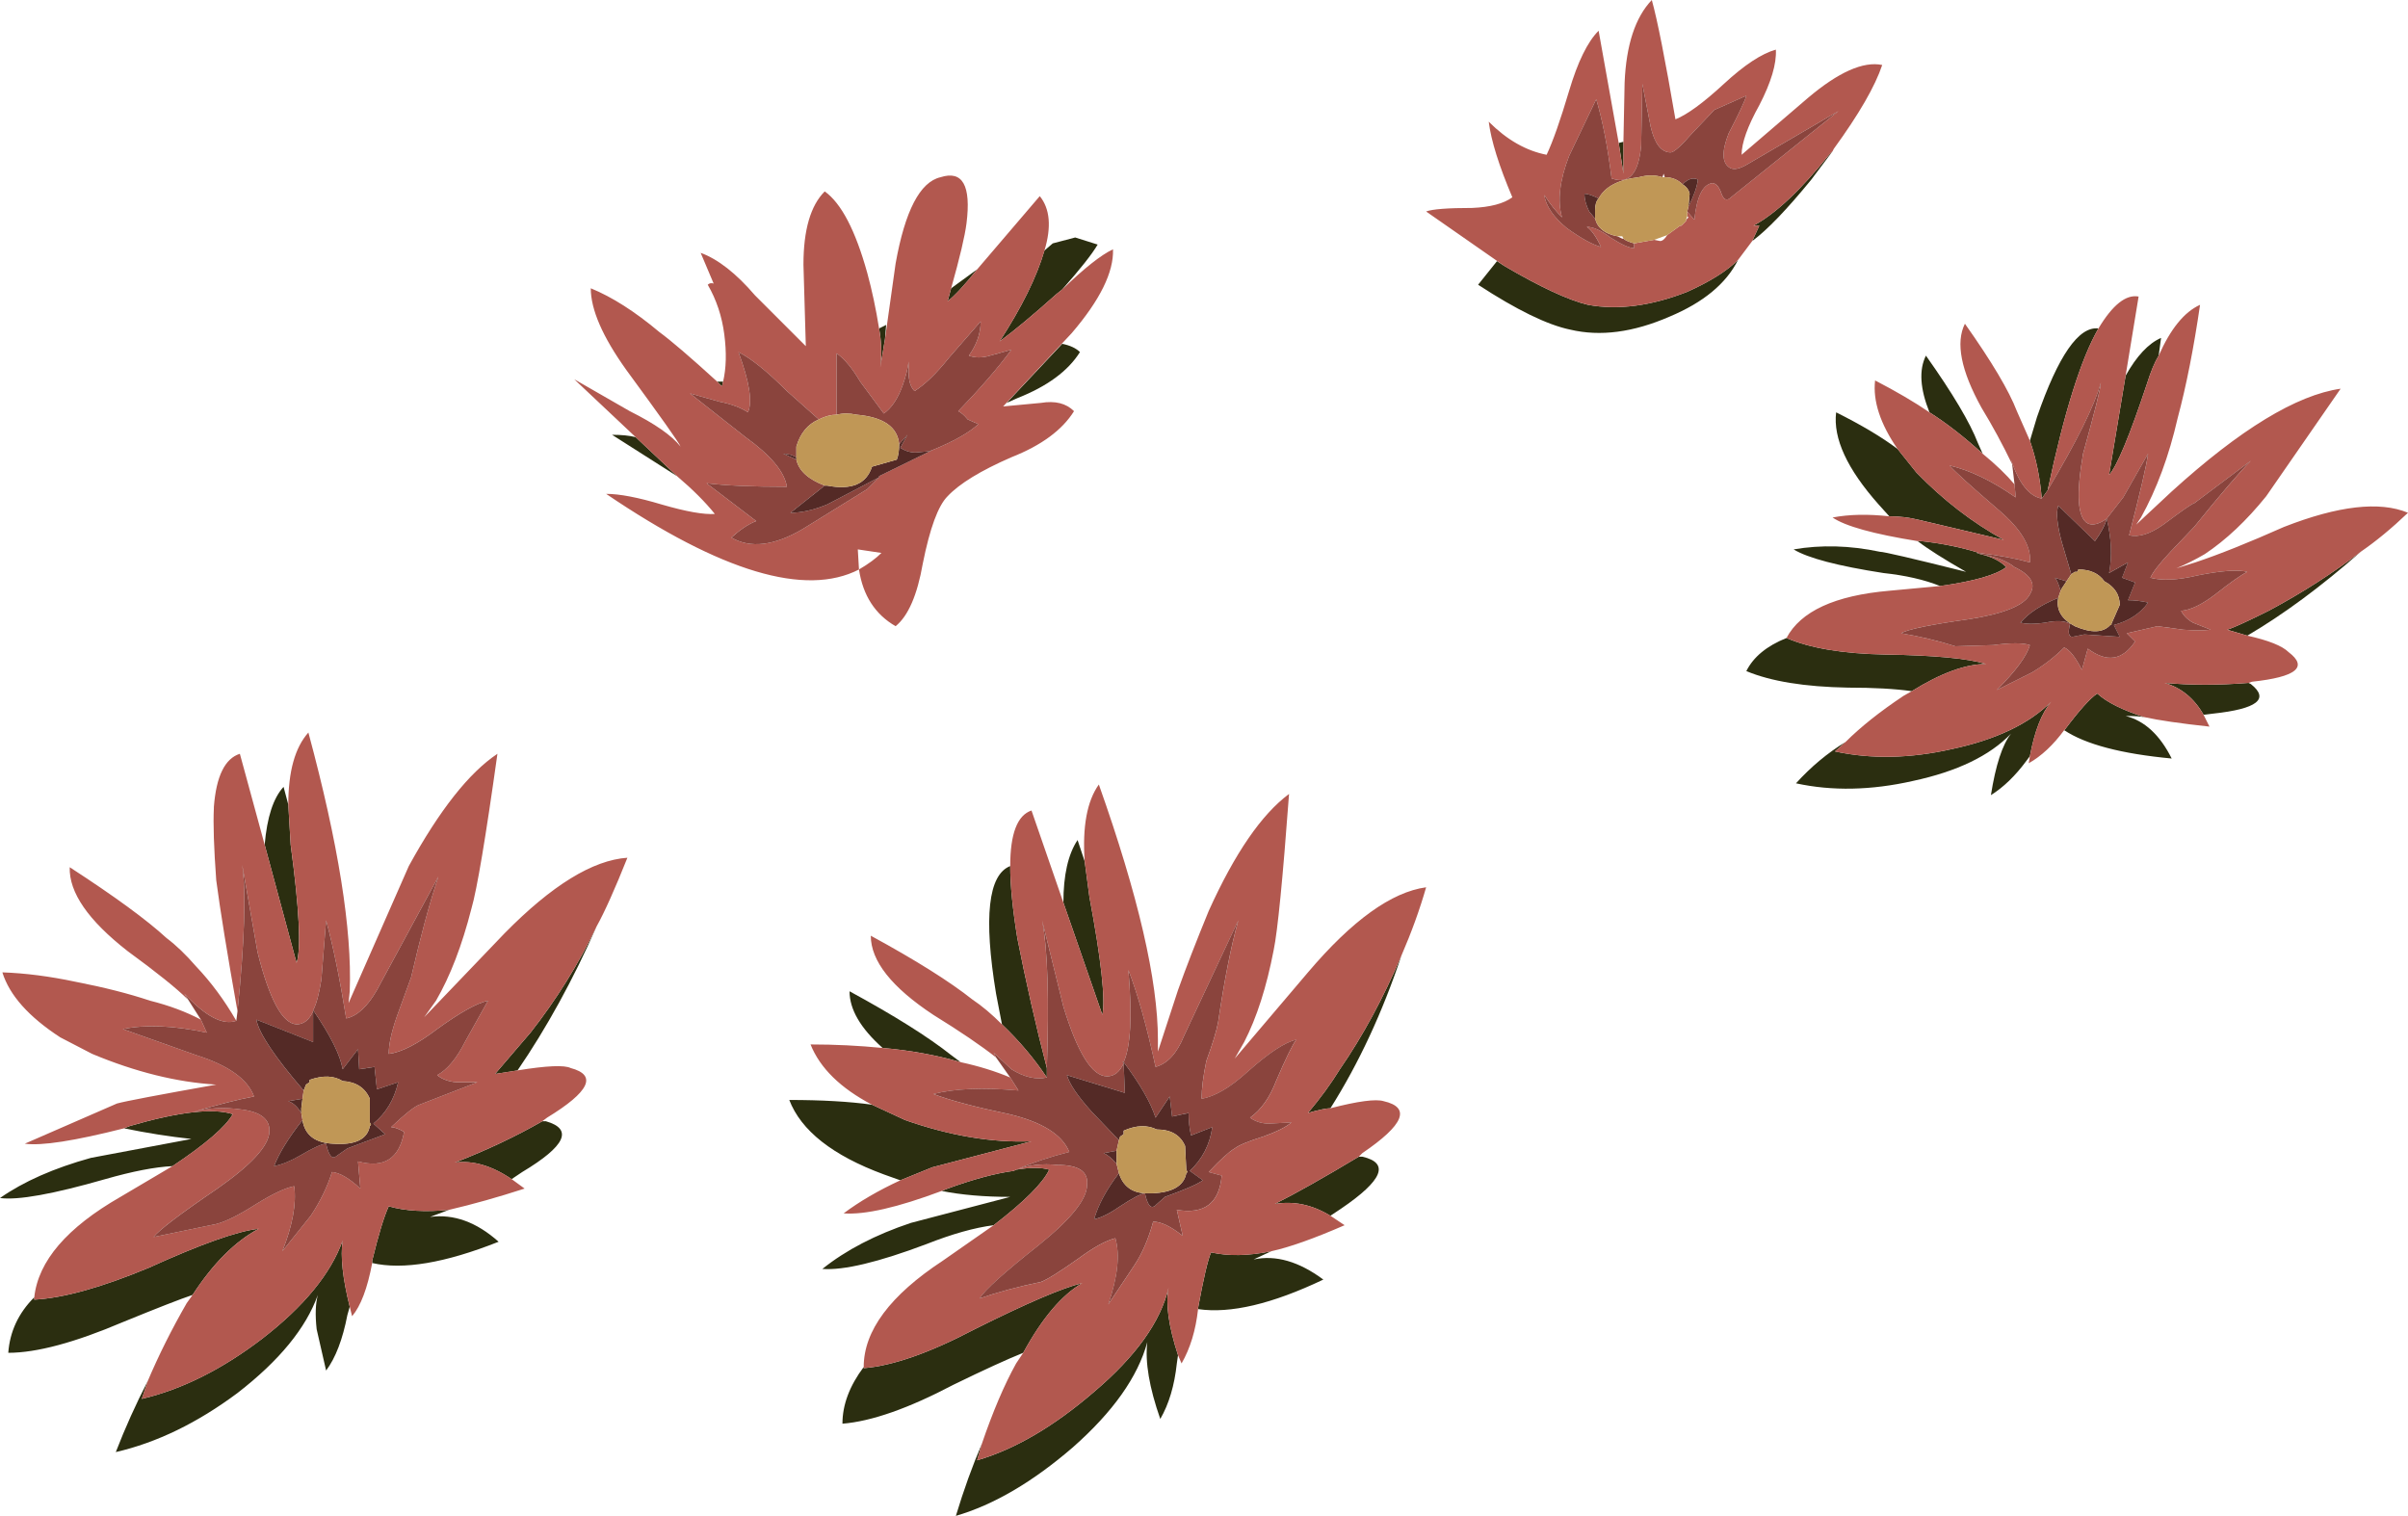 <?xml version="1.0" encoding="iso-8859-1"?>
<!-- Generator: Adobe Illustrator 15.1.0, SVG Export Plug-In . SVG Version: 6.00 Build 0)  -->
<!DOCTYPE svg PUBLIC "-//W3C//DTD SVG 1.1//EN" "http://www.w3.org/Graphics/SVG/1.1/DTD/svg11.dtd">
<svg version="1.1" id="FlashAICB" xmlns="http://www.w3.org/2000/svg" xmlns:xlink="http://www.w3.org/1999/xlink" x="0px" y="0px"
	 width="101.9px" height="64.15px" viewBox="0 0 101.9 64.15" style="enable-background:new 0 0 101.9 64.15;" xml:space="preserve"
	>
<path style="fill-rule:evenodd;clip-rule:evenodd;fill:#2B2E10;" d="M85.9,18.65l0.3-1c0.899-2.6,1.767-3.85,2.6-3.75
	c-0.733,1.267-1.45,3.55-2.149,6.85L86.4,21.1C86.333,20.233,86.167,19.417,85.9,18.65z M91.35,15.05
	c-0.166,0.267-0.333,0.667-0.5,1.2c-0.733,2.2-1.267,3.483-1.6,3.85l0.7-4.2c0.467-0.833,0.967-1.367,1.5-1.6L91.35,15.05z
	 M83.9,19.2c-0.767-0.7-1.517-1.284-2.25-1.75c-0.4-1-0.45-1.8-0.15-2.4c1.134,1.6,1.866,2.833,2.2,3.7L83.9,19.2z M95.1,26.9
	l-0.85-0.25c0.3-0.1,0.884-0.367,1.75-0.8c1.434-0.767,2.733-1.6,3.9-2.5C98.233,24.817,96.634,26,95.1,26.9z M93.25,30.25
	c-0.4-0.7-0.95-1.15-1.65-1.35c1.101,0.1,2.284,0.1,3.551,0l0.1,0.05c0.8,0.633,0.267,1.05-1.6,1.25L93.25,30.25z M90.75,30.35
	c-0.167-0.033-0.434-0.05-0.8-0.05c0.8,0.2,1.45,0.8,1.95,1.8c-2.134-0.2-3.65-0.6-4.551-1.2l0.051-0.05c0.6-0.8,1.05-1.3,1.35-1.5
	C89.15,29.717,89.816,30.05,90.75,30.35z M78.1,31.4l-0.449,0.4c1.533,0.333,3.183,0.3,4.949-0.1c1.867-0.4,3.267-1.067,4.2-2
	C86.4,30.167,86.1,30.933,85.9,32l-0.15,0.2c-0.467,0.633-0.967,1.116-1.5,1.45c0.2-1.267,0.483-2.134,0.85-2.601
	c-0.899,0.934-2.283,1.6-4.149,2c-1.767,0.4-3.417,0.434-4.95,0.101C76.634,32.45,77.333,31.867,78.1,31.4z M80.9,29.25
	c-0.7-0.1-1.601-0.15-2.7-0.15c-1.834-0.033-3.267-0.267-4.3-0.7c0.3-0.6,0.866-1.066,1.699-1.4c1,0.433,2.4,0.667,4.2,0.7
	c2.066,0.033,3.483,0.167,4.25,0.4C83.184,28.1,82.134,28.483,80.9,29.25z M82.1,24.8c-0.666-0.267-1.466-0.45-2.399-0.55
	c-1.934-0.3-3.2-0.633-3.8-1c1.166-0.2,2.383-0.167,3.649,0.1c0.167,0,1.384,0.283,3.65,0.85c-0.934-0.534-1.617-0.967-2.05-1.3
	H81.3c0.9,0.1,1.717,0.267,2.45,0.5h-0.1l0.149,0.05c0.467,0.1,0.834,0.283,1.101,0.55C84.467,24.333,83.533,24.6,82.1,24.8z
	 M80.3,19l0.8,1c1.134,1.167,2.367,2.117,3.7,2.85L81.2,22c-0.4-0.1-0.816-0.15-1.25-0.15l-0.45-0.5c-1.333-1.5-1.934-2.8-1.8-3.9
	C78.767,17.983,79.634,18.5,80.3,19z M77.55,6.4L76.65,7.6c-1.034,1.267-1.867,2.133-2.5,2.6l0.3-0.65H74.2c0.934-0.5,2-1.5,3.2-3
	L77.55,6.4z M63.65,11.25c1.533,0.9,2.716,1.45,3.55,1.65c1.267,0.233,2.666,0.05,4.2-0.55c0.966-0.434,1.683-0.883,2.149-1.35
	c-0.5,1-1.467,1.8-2.899,2.4c-1.534,0.667-2.934,0.85-4.2,0.55c-0.967-0.2-2.267-0.833-3.9-1.9l0.8-1L63.65,11.25z M68.7,6v1.35
	l-0.2-1.3L68.7,6z M44.95,12.25l-0.25,0.2c-0.967,0.867-1.767,1.533-2.4,2c0.934-1.434,1.567-2.717,1.9-3.85l0.35-0.3l0.95-0.25
	l0.95,0.3C46.217,10.75,45.717,11.383,44.95,12.25z M44.3,45.2V45.6c-0.533-0.8-1.167-1.55-1.9-2.25l-0.25-1.3
	c-0.533-3.233-0.333-5.033,0.6-5.399c0,0.8,0.1,1.816,0.3,3.05C43.417,41.566,43.833,43.4,44.3,45.2z M56.3,46.9
	c-0.166,0-0.483,0.066-0.95,0.199c0.534-0.633,0.983-1.25,1.351-1.85c0.967-1.4,1.833-3,2.6-4.8C58.5,42.85,57.5,45,56.3,46.9z
	 M26.9,18.5l1.75,1.65L25.9,18.4C26.3,18.4,26.633,18.433,26.9,18.5z M30.6,16.15l-0.05,0.2l-0.2-0.2H30.6z M37.45,14.35l-0.2,1.2
	c0.067-0.566,0.05-1.117-0.05-1.65l0.3-0.15L37.45,14.35z M40.25,12.2l1.1-0.8c-0.533,0.667-0.95,1.117-1.25,1.35L40.25,12.2z
	 M12.2,34.05l0.1,1.7c0.367,2.733,0.45,4.4,0.25,5l-1.35-5c0.1-1.167,0.367-1.983,0.8-2.45L12.2,34.05z M42.6,17.05l2.35-2.5
	c0.333,0.067,0.583,0.184,0.75,0.35c-0.5,0.8-1.383,1.45-2.65,1.95L42.6,17.05z M45.9,36.45l0.2,1.5c0.5,2.666,0.683,4.333,0.55,5
	L45,38.2c0-1.167,0.2-2.05,0.6-2.65L45.9,36.45z M57.5,48.95h0.15c1.166,0.267,0.866,1-0.9,2.2l-0.45,0.3
	c-0.767-0.467-1.55-0.634-2.35-0.5C54.816,50.517,56,49.85,57.5,48.95z M53.8,52.95l-0.75,0.35c0.934-0.2,1.917,0.084,2.95,0.851
	c-2.167,1.033-3.934,1.449-5.3,1.25V55.35c0.233-1.267,0.416-2.05,0.55-2.35C51.983,53.167,52.833,53.15,53.8,52.95z M43,49.5
	c0.6-0.1,1.067-0.1,1.4,0c-0.267,0.566-1.05,1.35-2.35,2.35c-0.8,0.101-1.75,0.367-2.85,0.801c-2.034,0.767-3.5,1.116-4.4,1.05
	c1-0.8,2.25-1.45,3.75-1.95l4.2-1.1c-1.1,0-2.067-0.084-2.9-0.25L40.1,50.3c1.1-0.399,2.033-0.649,2.8-0.75L43,49.5z M41.55,61.1
	l-0.2,0.7c1.6-0.467,3.25-1.434,4.95-2.899c1.767-1.5,2.817-2.967,3.15-4.4c-0.133,0.667,0,1.616,0.4,2.85L49.8,57.7
	c-0.1,0.934-0.333,1.717-0.7,2.35c-0.467-1.333-0.65-2.416-0.55-3.25c-0.4,1.467-1.45,2.95-3.15,4.45
	c-1.7,1.467-3.35,2.434-4.95,2.9C40.783,63.05,41.15,62.033,41.55,61.1z M40.65,44.95c-1.033-0.3-2.133-0.5-3.3-0.601
	c-0.934-0.833-1.4-1.633-1.4-2.399c1.9,1.033,3.333,1.934,4.3,2.7L40.65,44.95z M38.1,49.95l-0.7-0.25c-2.167-0.8-3.5-1.851-4-3.15
	c1.367,0,2.533,0.066,3.5,0.2l1.4,0.65c1.9,0.666,3.684,0.966,5.35,0.899l-4.2,1.101L38.1,49.95z M36.55,57.85V57.9
	c1.233-0.101,2.8-0.65,4.7-1.65c2.2-1.1,3.717-1.75,4.55-1.95c-0.867,0.5-1.7,1.483-2.5,2.95c-0.667,0.267-1.65,0.717-2.95,1.35
	c-1.9,1-3.467,1.551-4.7,1.65C35.65,59.45,35.95,58.65,36.55,57.85z M7.3,49.35c-0.733,0.034-1.683,0.217-2.85,0.551
	C2.25,50.533,0.767,50.8,0,50.7C1,50,2.283,49.434,3.85,49l4.25-0.8c-0.934-0.101-1.883-0.25-2.85-0.45l0.25-0.1
	c2.067-0.601,3.517-0.767,4.35-0.5C9.55,47.684,8.7,48.417,7.3,49.35z M15.75,53.45V53.35c0.267-1.1,0.5-1.866,0.7-2.3
	c0.7,0.2,1.55,0.25,2.55,0.15l-0.8,0.3c1-0.134,1.966,0.217,2.9,1.05C18.833,53.45,17.05,53.75,15.75,53.45z M14.8,55.3l-0.1,0.351
	c-0.2,1.033-0.5,1.816-0.9,2.35l-0.4-1.75c-0.066-0.6-0.05-1.083,0.05-1.45c-0.5,1.4-1.633,2.783-3.4,4.15
	c-1.7,1.267-3.417,2.1-5.15,2.5c0.4-1.033,0.85-2.033,1.35-3L6,59.2c1.7-0.4,3.4-1.25,5.1-2.55c1.767-1.367,2.9-2.75,3.4-4.15
	C14.4,53.167,14.5,54.1,14.8,55.3z M8.15,54.8c-0.5,0.167-1.483,0.55-2.95,1.15c-2.034,0.866-3.65,1.3-4.85,1.3
	c0.066-0.9,0.433-1.684,1.1-2.35V55c1.233-0.066,2.85-0.517,4.85-1.35c2.2-1,3.75-1.551,4.65-1.65
	C9.95,52.533,9.017,53.467,8.15,54.8z M21.65,49.9c-0.833-0.567-1.633-0.801-2.4-0.7c1.367-0.533,2.6-1.117,3.7-1.75h0.15
	c1.167,0.333,0.833,1.05-1,2.149L21.65,49.9z M25.25,39.2c-1,2.267-2.117,4.3-3.35,6.1l-0.95,0.15l1.5-1.75
	C23.55,42.3,24.483,40.8,25.25,39.2z"/>
<path style="fill-rule:evenodd;clip-rule:evenodd;fill:#B2584F;" d="M95.1,26.9c0.9,0.2,1.483,0.434,1.75,0.7
	c0.834,0.633,0.317,1.05-1.55,1.25L95.15,28.9c-1.267,0.1-2.45,0.1-3.551,0c0.7,0.2,1.25,0.65,1.65,1.35l0.25,0.5
	c-1.233-0.133-2.15-0.267-2.75-0.4c-0.934-0.3-1.6-0.633-2-1c-0.3,0.2-0.75,0.7-1.35,1.5L87.35,30.9c-0.466,0.633-0.966,1.1-1.5,1.4
	L85.9,32c0.199-1.067,0.5-1.833,0.899-2.3c-0.934,0.933-2.333,1.6-4.2,2c-1.767,0.4-3.416,0.433-4.949,0.1l0.449-0.4
	c0.634-0.633,1.45-1.283,2.45-1.95l0.351-0.2c1.233-0.767,2.283-1.15,3.149-1.15c-0.767-0.233-2.184-0.367-4.25-0.4
	c-1.8-0.034-3.2-0.267-4.2-0.7c0.601-1.133,2.051-1.8,4.351-2l2.149-0.2c1.434-0.2,2.367-0.466,2.801-0.8
	c-0.267-0.267-0.634-0.45-1.101-0.55c0.634,0.1,1.117,0.283,1.45,0.55c0.7,0.333,0.917,0.717,0.65,1.15
	c-0.233,0.467-1.084,0.817-2.551,1.05c-1.666,0.233-2.633,0.433-2.899,0.6c0.8,0.133,1.566,0.317,2.3,0.55l1.6-0.05
	c0.733-0.1,1.25-0.1,1.551,0c-0.134,0.467-0.601,1.1-1.4,1.9l1.5-0.75c0.5-0.3,0.95-0.65,1.35-1.05c0.233,0.1,0.483,0.417,0.75,0.95
	l0.25-0.9c0.801,0.6,1.467,0.5,2-0.3L90,26.8l1.3-0.3l1.101,0.15c0.466,0.033,0.85,0.033,1.149,0l-0.75-0.3
	c-0.233-0.133-0.399-0.3-0.5-0.5c0.4-0.033,0.884-0.267,1.45-0.7c0.634-0.5,1.083-0.816,1.35-0.95C94.7,24.1,94,24.15,93,24.35
	c-0.833,0.2-1.5,0.233-2,0.1c0.1-0.233,0.384-0.6,0.85-1.1l1-1.05c1.134-1.4,1.934-2.333,2.4-2.8l-2.4,1.8c-0.066,0-0.5,0.3-1.3,0.9
	c-0.566,0.4-1.05,0.55-1.45,0.45c0.467-1.8,0.733-2.95,0.801-3.45l-1.051,1.85l-0.699,0.9c-0.334,0.233-0.601,0.3-0.801,0.2
	c-0.433-0.233-0.5-1.217-0.199-2.95c0.5-1.8,0.75-2.8,0.75-3c-0.267,0.966-1.017,2.483-2.25,4.55c0.699-3.3,1.416-5.583,2.149-6.85
	c0.601-1,1.167-1.45,1.7-1.35l-0.55,3.35l-0.7,4.2c0.333-0.367,0.866-1.65,1.6-3.85c0.167-0.533,0.334-0.933,0.5-1.2
	c0.5-1.133,1.084-1.85,1.75-2.15c-0.267,1.833-0.583,3.434-0.949,4.8c-0.367,1.6-0.884,3-1.551,4.2L90.4,22.2l1.5-1.4
	c2.899-2.633,5.283-4.083,7.149-4.35L95.9,21c-0.834,1.033-1.7,1.85-2.601,2.45c-0.399,0.233-0.8,0.433-1.2,0.6L92.9,23.8
	c1-0.333,2.25-0.833,3.75-1.5c2.3-0.9,4.05-1.1,5.25-0.6c-0.7,0.667-1.367,1.216-2,1.65c-1.167,0.9-2.467,1.733-3.9,2.5
	c-0.866,0.433-1.45,0.7-1.75,0.8L95.1,26.9z M81.65,17.45c0.733,0.466,1.483,1.05,2.25,1.75c0.566,0.466,1.017,0.9,1.35,1.3
	l0.05,0.55c-1-0.7-1.934-1.15-2.8-1.35c0.233,0.267,0.934,0.9,2.1,1.9c0.934,0.8,1.367,1.533,1.301,2.2
	c-0.601-0.167-1.317-0.3-2.15-0.4c-0.733-0.233-1.55-0.4-2.45-0.5H81.15c-1.867-0.3-3.067-0.633-3.601-1
	c0.7-0.133,1.5-0.15,2.4-0.05c0.434,0,0.85,0.05,1.25,0.15l3.6,0.85c-1.333-0.733-2.566-1.684-3.7-2.85l-0.8-1
	c-0.733-1.067-1.05-2.033-0.95-2.9C80.25,16.567,81.017,17.017,81.65,17.45z M85.9,18.65c0.267,0.767,0.433,1.583,0.5,2.45
	c-0.534-0.1-0.967-0.65-1.301-1.65l0.051,0.2c-0.4-0.833-0.834-1.633-1.301-2.4c-0.866-1.567-1.1-2.75-0.699-3.55
	c1.133,1.6,1.866,2.833,2.199,3.7L85.9,18.65z M63.65,11.25l-3.301-2.3c0.267-0.1,0.917-0.15,1.95-0.15
	c0.767-0.033,1.334-0.183,1.7-0.45c-0.566-1.333-0.9-2.4-1-3.2c0.767,0.767,1.583,1.233,2.45,1.4c0.267-0.566,0.583-1.466,0.95-2.7
	c0.366-1.233,0.783-2.083,1.25-2.55l0.85,4.75l0.2,1.3V6l0.05-2.5C68.816,1.9,69.2,0.733,69.9,0c0.233,0.833,0.566,2.517,1,5.05
	c0.5-0.2,1.183-0.7,2.05-1.5c0.866-0.8,1.6-1.283,2.2-1.45c0.033,0.6-0.2,1.383-0.7,2.35c-0.5,0.9-0.75,1.6-0.75,2.1l2.8-2.4
	c1.3-1.1,2.35-1.566,3.15-1.4C79.35,3.65,78.667,4.833,77.6,6.3l-0.05,0.1L77.4,6.55c-1.2,1.5-2.267,2.5-3.2,3h0.25l-0.3,0.65
	L73.55,11c-0.467,0.467-1.184,0.917-2.149,1.35c-1.534,0.6-2.934,0.783-4.2,0.55C66.366,12.7,65.184,12.15,63.65,11.25z M69.15,10.3
	L70,10.15l0.25,0.05c0.1,0,0.2-0.083,0.3-0.25l0.55-0.4h0.051l0.199-0.2V9.3l0.101-0.1L71.4,9.15v-0.2l0.3,0.35
	c0.1-0.966,0.35-1.483,0.75-1.55c0.166,0,0.3,0.15,0.399,0.45c0.101,0.267,0.233,0.316,0.4,0.15L77.8,4.7l-3.85,2.25
	c-0.334,0.2-0.584,0.25-0.75,0.15c-0.334-0.2-0.351-0.684-0.05-1.45c0.433-0.833,0.683-1.367,0.75-1.6l-1.351,0.6l-0.95,1
	c-0.466,0.533-0.767,0.8-0.899,0.8c-0.4,0-0.684-0.367-0.851-1.1l-0.35-1.8l-0.05,2.6c-0.101,1.2-0.517,1.667-1.25,1.4
	c-0.167-1.333-0.384-2.45-0.65-3.35L66.4,6.6C66,7.633,65.9,8.5,66.1,9.2c-0.267-0.267-0.517-0.583-0.75-0.95
	c0.067,0.467,0.384,0.933,0.95,1.4c0.601,0.434,1.084,0.7,1.45,0.8c-0.2-0.434-0.4-0.717-0.6-0.85c0.267,0,0.6,0.15,1,0.45
	c0.466,0.3,0.8,0.45,1,0.45V10.3z M12.2,34.05c0-1.4,0.283-2.417,0.85-3.05c1.267,4.7,1.85,8.35,1.75,10.95l-0.05,0.5l2.55-5.8
	c1.3-2.367,2.55-3.95,3.75-4.75c-0.5,3.567-0.867,5.75-1.1,6.55c-0.4,1.566-0.9,2.866-1.5,3.899l-0.5,0.7l3.4-3.55
	c2-2.033,3.733-3.1,5.2-3.2c-0.533,1.334-0.966,2.3-1.3,2.9c-0.767,1.6-1.7,3.1-2.8,4.5l-1.5,1.75l0.95-0.15
	c1.233-0.2,1.983-0.233,2.25-0.1c1.133,0.3,0.8,1-1,2.1l-0.2,0.15c-1.1,0.633-2.333,1.217-3.7,1.75c0.767-0.101,1.567,0.133,2.4,0.7
	L22.2,50.3c-1.133,0.367-2.2,0.667-3.2,0.9c-1,0.1-1.85,0.05-2.55-0.15c-0.2,0.434-0.434,1.2-0.7,2.3v0.101
	c-0.2,1.066-0.483,1.816-0.85,2.25l-0.1-0.4c-0.3-1.2-0.4-2.133-0.3-2.8c-0.5,1.4-1.633,2.783-3.4,4.15C9.4,57.95,7.7,58.8,6,59.2
	l0.25-0.75c0.467-1.101,1.017-2.2,1.65-3.3L8.15,54.8c0.867-1.333,1.8-2.267,2.8-2.8c-0.9,0.1-2.45,0.65-4.65,1.65
	c-2,0.833-3.617,1.283-4.85,1.35v-0.1c0.167-1.534,1.383-2.95,3.65-4.25l2.2-1.301c1.4-0.933,2.25-1.666,2.55-2.199
	c-0.833-0.267-2.283-0.101-4.35,0.5l-0.25,0.1c-2.1,0.533-3.5,0.75-4.2,0.65l3.9-1.7c0.367-0.101,1.767-0.367,4.2-0.8
	C7.483,45.8,5.733,45.366,3.9,44.6L2.55,43.9c-1.333-0.867-2.15-1.784-2.45-2.75c0.967,0.033,2,0.166,3.1,0.399
	c1.2,0.233,2.25,0.5,3.15,0.8c0.8,0.2,1.517,0.467,2.15,0.801l0.25,0.55c-1.4-0.3-2.583-0.351-3.55-0.15l3.1,1.101
	c1.367,0.433,2.184,1.017,2.45,1.75c-0.7,0.133-1.55,0.35-2.55,0.649c0.633-0.166,1.3-0.2,2-0.1c0.833,0.1,1.233,0.416,1.2,0.95
	c-0.033,0.6-0.767,1.399-2.2,2.399c-1.567,1.066-2.467,1.75-2.7,2.05l2.65-0.55c0.4-0.1,0.967-0.383,1.7-0.85
	c0.7-0.434,1.233-0.684,1.6-0.75c0.1,0.733-0.067,1.649-0.5,2.75l1.2-1.5c0.4-0.601,0.7-1.217,0.9-1.851
	c0.333,0.034,0.733,0.267,1.2,0.7l-0.1-1.149c1.1,0.3,1.75-0.117,1.95-1.25c-0.233-0.134-0.417-0.2-0.55-0.2
	c0.6-0.566,1-0.884,1.2-0.95l2.45-0.95h-0.9c-0.333-0.033-0.6-0.133-0.8-0.3c0.433-0.233,0.833-0.717,1.2-1.45l0.95-1.7
	c-0.467,0.101-1.183,0.5-2.15,1.2c-0.833,0.634-1.517,0.983-2.05,1.05c0-0.399,0.117-0.933,0.35-1.6l0.6-1.65
	c0.4-1.733,0.783-3.149,1.15-4.25l-2.6,4.801c-0.4,0.699-0.833,1.1-1.3,1.199c-0.267-1.666-0.55-3.05-0.85-4.149l-0.2,2.5
	c-0.1,0.633-0.217,1.066-0.35,1.3v0.05c-0.167,0.367-0.4,0.55-0.7,0.55c-0.6-0.033-1.15-1.05-1.65-3.05l-0.65-3.7
	c0.167,1.2,0.1,3.267-0.2,6.2c-0.433-2.434-0.733-4.283-0.9-5.55c-0.1-1.366-0.133-2.384-0.1-3.05v-0.05
	c0.1-1.3,0.467-2.05,1.1-2.25l1.05,3.85l1.35,5c0.2-0.6,0.117-2.267-0.25-5L12.2,34.05z M40.25,12.2l-0.15,0.55
	c0.3-0.233,0.717-0.683,1.25-1.35L44,8.3c0.433,0.534,0.5,1.3,0.2,2.3c-0.333,1.133-0.967,2.417-1.9,3.85
	c0.633-0.467,1.434-1.133,2.4-2l0.25-0.2c0.933-0.9,1.65-1.467,2.15-1.7c0.033,0.967-0.55,2.15-1.75,3.55l-2.9,3.1l1.6-0.15
	c0.6-0.1,1.067,0.017,1.4,0.35c-0.5,0.8-1.383,1.45-2.65,1.95c-1.3,0.566-2.2,1.117-2.7,1.65c-0.4,0.4-0.75,1.35-1.05,2.85
	c-0.233,1.333-0.617,2.217-1.15,2.65c-0.867-0.5-1.383-1.3-1.55-2.4c-2.267,1.167-5.833,0.1-10.7-3.2c0.567,0,1.35,0.15,2.35,0.45
	c1.033,0.3,1.783,0.433,2.25,0.4c-0.4-0.5-0.933-1.033-1.6-1.6L26.9,18.5l-2.6-2.45l2.35,1.35c1.067,0.533,1.783,1.033,2.15,1.5
	c-0.066-0.167-0.833-1.25-2.3-3.25c-1-1.4-1.5-2.55-1.5-3.45c0.9,0.367,1.867,0.983,2.9,1.85c0.5,0.367,1.317,1.067,2.45,2.1
	l0.2,0.2l0.05-0.2c0.133-0.566,0.15-1.233,0.05-2s-0.333-1.467-0.7-2.1c0.066-0.066,0.15-0.083,0.25-0.05l-0.55-1.3
	c0.733,0.267,1.5,0.867,2.3,1.8l2.15,2.15L34,11.2c0-1.467,0.3-2.5,0.9-3.1c0.7,0.5,1.3,1.65,1.8,3.45
	c0.2,0.733,0.367,1.517,0.5,2.35c0.1,0.533,0.117,1.083,0.05,1.65l0.2-1.2l0.45-3.2c0.4-2.233,1.033-3.45,1.9-3.65
	c0.934-0.3,1.3,0.35,1.1,1.95C40.833,9.983,40.617,10.9,40.25,12.2z M59.3,40.45c-0.767,1.8-1.633,3.399-2.6,4.8
	c-0.367,0.6-0.816,1.217-1.351,1.85c0.467-0.133,0.784-0.199,0.95-0.199c1.167-0.301,1.917-0.4,2.25-0.301
	c1.167,0.267,0.867,1-0.899,2.2l-0.15,0.15c-1.5,0.899-2.684,1.566-3.55,2c0.8-0.134,1.583,0.033,2.35,0.5L56.9,51.85
	c-1.301,0.567-2.334,0.934-3.101,1.101c-0.967,0.2-1.816,0.217-2.55,0.05c-0.134,0.3-0.316,1.083-0.55,2.35V55.4
	C50.6,56.3,50.366,57.066,50,57.7l-0.15-0.351c-0.4-1.233-0.533-2.183-0.4-2.85c-0.333,1.434-1.383,2.9-3.15,4.4
	c-1.7,1.466-3.35,2.433-4.95,2.899l0.2-0.7c0.467-1.366,0.95-2.5,1.45-3.399l0.3-0.45c0.8-1.467,1.633-2.45,2.5-2.95
	c-0.833,0.2-2.35,0.851-4.55,1.95c-1.9,1-3.467,1.55-4.7,1.65V57.85c0-1.533,1.117-3.033,3.35-4.5l2.15-1.5
	c1.3-1,2.083-1.783,2.35-2.35c-0.333-0.1-0.8-0.1-1.4,0l-0.1,0.05c-0.767,0.101-1.7,0.351-2.8,0.75L39.85,50.4
	c-1.867,0.699-3.25,1.017-4.15,0.949c0.667-0.5,1.466-0.966,2.4-1.399l1.35-0.55l4.2-1.101c-1.667,0.066-3.45-0.233-5.35-0.899
	l-1.4-0.65c-1.333-0.7-2.2-1.55-2.6-2.55c1.034,0,2.05,0.05,3.05,0.149c1.167,0.101,2.267,0.301,3.3,0.601
	c0.767,0.166,1.467,0.383,2.1,0.649l0.35,0.551c-1.5-0.134-2.7-0.084-3.6,0.149c0.7,0.267,1.767,0.55,3.2,0.851
	c1.4,0.333,2.25,0.866,2.55,1.6c-0.8,0.2-1.55,0.45-2.25,0.75c0.533-0.2,1.117-0.267,1.75-0.2c0.9,0,1.317,0.283,1.25,0.851
	c0,0.6-0.683,1.449-2.05,2.55c-1.434,1.133-2.267,1.883-2.5,2.25c0.767-0.267,1.633-0.5,2.6-0.7c0.267-0.1,0.8-0.434,1.6-1
	c0.633-0.467,1.15-0.75,1.55-0.85c0.2,0.699,0.1,1.633-0.3,2.8l1.1-1.65c0.333-0.5,0.6-1.116,0.8-1.85c0.333,0,0.75,0.2,1.25,0.6
	l-0.25-1.1c1.167,0.2,1.8-0.283,1.9-1.45l-0.55-0.15c0.5-0.533,0.866-0.866,1.1-1c0.167-0.133,0.566-0.3,1.2-0.5
	c0.566-0.199,0.967-0.399,1.2-0.6l-0.95,0.05c-0.3,0-0.566-0.083-0.8-0.25c0.466-0.333,0.833-0.85,1.1-1.55
	c0.4-0.934,0.684-1.517,0.85-1.75c-0.466,0.1-1.149,0.55-2.05,1.35c-0.733,0.667-1.383,1.051-1.95,1.15c0-0.434,0.067-0.967,0.2-1.6
	c0.267-0.733,0.434-1.284,0.5-1.65c0.267-1.8,0.55-3.233,0.851-4.3L50.1,43.85c-0.3,0.733-0.7,1.167-1.2,1.301
	c-0.367-1.7-0.75-3.067-1.15-4.101c0.167,1.934,0.1,3.233-0.2,3.9L47.5,44.9l0.05,0.1c-0.167,0.366-0.4,0.55-0.7,0.55
	c-0.633,0-1.25-0.983-1.85-2.95l-0.9-3.649c0.233,1.2,0.3,3.283,0.2,6.25c-0.466-1.8-0.883-3.634-1.25-5.5
	c-0.2-1.233-0.3-2.25-0.3-3.05c0-1.367,0.3-2.15,0.9-2.351L45,38.2l1.65,4.75c0.133-0.667-0.05-2.334-0.55-5l-0.2-1.5
	c-0.1-1.467,0.1-2.55,0.6-3.25C48.167,37.9,49,41.5,49,44v0.5l0.85-2.6c0.333-0.934,0.766-2.051,1.3-3.351
	c1.1-2.434,2.233-4.083,3.399-4.95C54.283,37.2,54.066,39.4,53.9,40.2c-0.301,1.566-0.717,2.866-1.25,3.899l-0.4,0.7l3.1-3.649
	c1.867-2.2,3.534-3.4,5-3.601C60.083,38.483,59.733,39.45,59.3,40.45z M37.2,20.2v-0.05l2.25-1.1c0.9-0.367,1.55-0.733,1.95-1.1
	l-0.45-0.2c-0.133-0.167-0.267-0.283-0.4-0.35c0.934-0.967,1.684-1.833,2.25-2.6l-0.9,0.25c-0.333,0.1-0.633,0.1-0.9,0
	c0.333-0.466,0.5-0.95,0.5-1.45l-1.35,1.55c-0.533,0.667-1.017,1.133-1.45,1.4c-0.167-0.167-0.25-0.433-0.25-0.8V15.3
	c-0.034,0.3-0.117,0.633-0.25,1c-0.2,0.567-0.467,0.967-0.8,1.2l-1-1.35c-0.333-0.566-0.667-0.967-1-1.2v2.6
	c-0.233,0-0.483,0.067-0.75,0.2l-1.35-1.2c-0.833-0.833-1.517-1.383-2.05-1.65c0.467,1.267,0.6,2.117,0.4,2.55
	c-0.3-0.2-0.7-0.35-1.2-0.45l-1.25-0.35l2.35,1.85c1.067,0.767,1.65,1.467,1.75,2.1c-1.466,0-2.6-0.05-3.4-0.15l2.1,1.6
	c-0.333,0.133-0.683,0.367-1.05,0.7c0.8,0.467,1.8,0.35,3-0.35l2.75-1.7L37.2,20.2z M42.4,43.35c0.733,0.7,1.367,1.45,1.9,2.25
	c-0.466,0.101-0.966-0.017-1.5-0.35l-0.75-0.7l0.1,0.2c-0.633-0.5-1.517-1.1-2.65-1.8c-1.767-1.167-2.65-2.283-2.65-3.351
	c1.9,1.034,3.333,1.934,4.3,2.7C41.55,42.566,41.967,42.917,42.4,43.35z M36.35,24.1c0.4-0.233,0.717-0.467,0.95-0.7l-1-0.15
	L36.35,24.1z M10,43.2c-0.567,0.2-1.3-0.184-2.2-1.15l0.15,0.25c-0.467-0.467-1.317-1.149-2.55-2.05
	c-1.667-1.3-2.483-2.483-2.45-3.55c1.9,1.233,3.267,2.233,4.1,3c0.4,0.3,0.817,0.7,1.25,1.2C8.933,41.566,9.5,42.333,10,43.2z"/>
<path style="fill-rule:evenodd;clip-rule:evenodd;fill:#8A443D;" d="M85.25,20.5l-0.1-0.85l-0.051-0.2
	c0.334,1,0.767,1.55,1.301,1.65l0.25-0.35c1.233-2.067,1.983-3.583,2.25-4.55c0,0.2-0.25,1.2-0.75,3
	c-0.301,1.733-0.233,2.716,0.199,2.95c0.2,0.1,0.467,0.033,0.801-0.2c-0.067,0.267-0.233,0.583-0.5,0.95L87.1,21.4
	c-0.1,0.3-0.05,0.817,0.15,1.55l0.4,1.35l-0.2,0.3l-0.5-0.15c0.066,0.033,0.149,0.216,0.25,0.55L87.1,25.3
	c-0.733,0.3-1.267,0.65-1.6,1.05c0.267,0.066,0.616,0.066,1.05,0c0.467-0.1,0.816-0.083,1.05,0.05c-0.1,0.367-0.066,0.55,0.101,0.55
	l0.5-0.1l1.5,0.1l-0.25-0.5c0.633-0.167,1.116-0.483,1.45-0.95c-0.301-0.067-0.584-0.1-0.851-0.1l0.3-0.75l-0.55-0.2l0.25-0.65
	l-0.8,0.45c0.134-0.7,0.1-1.467-0.1-2.3l0.699-0.9L90.9,19.2c-0.067,0.5-0.334,1.65-0.801,3.45c0.4,0.1,0.884-0.05,1.45-0.45
	c0.8-0.6,1.233-0.9,1.3-0.9l2.4-1.8c-0.467,0.467-1.267,1.4-2.4,2.8l-1,1.05c-0.466,0.5-0.75,0.867-0.85,1.1
	c0.5,0.133,1.167,0.1,2-0.1c1-0.2,1.7-0.25,2.1-0.15c-0.267,0.133-0.716,0.45-1.35,0.95c-0.566,0.434-1.05,0.667-1.45,0.7
	c0.101,0.2,0.267,0.367,0.5,0.5l0.75,0.3c-0.3,0.033-0.684,0.033-1.149,0L91.3,26.5L90,26.8l0.35,0.35c-0.533,0.8-1.199,0.9-2,0.3
	l-0.25,0.9c-0.267-0.533-0.517-0.85-0.75-0.95c-0.399,0.4-0.85,0.75-1.35,1.05l-1.5,0.75c0.8-0.8,1.267-1.434,1.4-1.9
	c-0.301-0.1-0.817-0.1-1.551,0l-1.6,0.05c-0.733-0.233-1.5-0.417-2.3-0.55c0.267-0.167,1.233-0.367,2.899-0.6
	c1.467-0.233,2.317-0.583,2.551-1.05c0.267-0.433,0.05-0.816-0.65-1.15c-0.333-0.267-0.816-0.45-1.45-0.55L83.65,23.4h0.1
	c0.833,0.1,1.55,0.233,2.15,0.4c0.066-0.667-0.367-1.4-1.301-2.2c-1.166-1-1.866-1.633-2.1-1.9c0.866,0.2,1.8,0.65,2.8,1.35
	L85.25,20.5z M71.4,8.95l0.05-0.2c0.233-0.467,0.366-0.85,0.399-1.15C71.65,7.5,71.434,7.567,71.2,7.8c-0.2-0.2-0.45-0.3-0.75-0.3
	L70.4,7.35L70.35,7.5c-0.3-0.1-0.633-0.1-1,0c-0.866,0.1-1.433,0.4-1.699,0.9c-0.267-0.133-0.467-0.2-0.601-0.2
	c0,0.233,0.066,0.483,0.2,0.75l0.25,0.3c0.1,0.4,0.417,0.65,0.95,0.75l0.2,0.1h0.05c0.066,0.066,0.217,0.133,0.45,0.2v0.2
	c-0.2,0-0.534-0.15-1-0.45c-0.4-0.3-0.733-0.45-1-0.45c0.199,0.133,0.399,0.417,0.6,0.85c-0.366-0.1-0.85-0.367-1.45-0.8
	c-0.566-0.467-0.883-0.933-0.95-1.4c0.233,0.367,0.483,0.683,0.75,0.95C65.9,8.5,66,7.633,66.4,6.6l1.149-2.4
	c0.267,0.9,0.483,2.017,0.65,3.35c0.733,0.267,1.149-0.2,1.25-1.4l0.05-2.6l0.35,1.8c0.167,0.733,0.45,1.1,0.851,1.1
	c0.133,0,0.434-0.267,0.899-0.8l0.95-1l1.351-0.6c-0.067,0.233-0.317,0.767-0.75,1.6C72.85,6.417,72.866,6.9,73.2,7.1
	c0.166,0.1,0.416,0.05,0.75-0.15L77.8,4.7l-4.55,3.65c-0.167,0.167-0.3,0.117-0.4-0.15c-0.1-0.3-0.233-0.45-0.399-0.45
	c-0.4,0.067-0.65,0.583-0.75,1.55L71.4,8.95z M39.45,19.05L39.3,19.1l-0.55,0.05c-0.233,0-0.45-0.066-0.65-0.2l0.3-0.55l-0.35,0.4
	c-0.066-0.733-0.667-1.15-1.8-1.25c-0.3-0.066-0.583-0.066-0.85,0v-2.6c0.333,0.233,0.667,0.633,1,1.2l1,1.35
	c0.333-0.233,0.6-0.633,0.8-1.2c0.133-0.367,0.216-0.7,0.25-1v0.45c0,0.367,0.083,0.633,0.25,0.8c0.433-0.267,0.917-0.733,1.45-1.4
	l1.35-1.55c0,0.5-0.167,0.983-0.5,1.45c0.267,0.1,0.567,0.1,0.9,0l0.9-0.25c-0.566,0.767-1.316,1.633-2.25,2.6
	c0.133,0.067,0.267,0.184,0.4,0.35l0.45,0.2C41,18.317,40.35,18.683,39.45,19.05z M47.55,45l0.05,1.25l-2.45-0.75
	c0.1,0.366,0.45,0.884,1.05,1.55l1.15,1.2l-0.1,0.45l-0.55,0.1c0.167,0.066,0.35,0.217,0.55,0.45l0.1,0.4
	C46.817,50.35,46.467,51,46.3,51.6c0.3-0.066,0.667-0.25,1.1-0.55c0.5-0.333,0.85-0.517,1.05-0.55c0.1,0.467,0.233,0.65,0.4,0.55
	l0.45-0.399c0.834-0.301,1.367-0.534,1.601-0.7l-0.551-0.4c0.534-0.5,0.851-1.116,0.95-1.85L50.4,48.05
	c-0.067-0.3-0.101-0.616-0.101-0.95l-0.7,0.15l-0.1-0.85L48.9,47.3c-0.2-0.633-0.65-1.416-1.35-2.35c0.3-0.667,0.367-1.967,0.2-3.9
	c0.4,1.033,0.783,2.4,1.15,4.101c0.5-0.134,0.9-0.567,1.2-1.301L52.4,38.95c-0.301,1.066-0.584,2.5-0.851,4.3
	c-0.066,0.366-0.233,0.917-0.5,1.65c-0.133,0.633-0.2,1.166-0.2,1.6c0.567-0.1,1.217-0.483,1.95-1.15c0.9-0.8,1.584-1.25,2.05-1.35
	c-0.166,0.233-0.449,0.816-0.85,1.75c-0.267,0.7-0.634,1.217-1.1,1.55c0.233,0.167,0.5,0.25,0.8,0.25l0.95-0.05
	c-0.233,0.2-0.634,0.4-1.2,0.6c-0.634,0.2-1.033,0.367-1.2,0.5c-0.233,0.134-0.6,0.467-1.1,1l0.55,0.15
	c-0.101,1.167-0.733,1.65-1.9,1.45l0.25,1.1c-0.5-0.399-0.917-0.6-1.25-0.6c-0.2,0.733-0.466,1.35-0.8,1.85l-1.1,1.65
	c0.4-1.167,0.5-2.101,0.3-2.8c-0.4,0.1-0.917,0.383-1.55,0.85c-0.8,0.566-1.333,0.9-1.6,1c-0.966,0.2-1.833,0.434-2.6,0.7
	c0.233-0.367,1.066-1.117,2.5-2.25C45.317,51.6,46,50.75,46,50.15c0.067-0.567-0.35-0.851-1.25-0.851c-0.633-0.066-1.217,0-1.75,0.2
	c0.7-0.3,1.45-0.55,2.25-0.75c-0.3-0.733-1.15-1.267-2.55-1.6c-1.434-0.301-2.5-0.584-3.2-0.851c0.9-0.233,2.1-0.283,3.6-0.149
	L42.75,45.6l-0.6-0.85l-0.1-0.2l0.75,0.7c0.534,0.333,1.034,0.45,1.5,0.35V45.2c0.1-2.967,0.034-5.05-0.2-6.25L45,42.6
	c0.6,1.967,1.217,2.95,1.85,2.95C47.15,45.55,47.383,45.366,47.55,45z M34.65,17.75c-0.467,0.2-0.783,0.583-0.95,1.15v0.45
	c-0.2-0.1-0.383-0.15-0.55-0.15l0.55,0.25c0.1,0.466,0.5,0.833,1.2,1.1l-1.45,1.15c0.466,0,0.983-0.117,1.55-0.35l2.2-1.15l-0.5,0.5
	l-2.75,1.7c-1.2,0.7-2.2,0.817-3,0.35c0.367-0.333,0.716-0.567,1.05-0.7l-2.1-1.6c0.8,0.1,1.934,0.15,3.4,0.15
	c-0.1-0.633-0.683-1.333-1.75-2.1l-2.35-1.85L30.45,17c0.5,0.1,0.9,0.25,1.2,0.45c0.2-0.434,0.067-1.284-0.4-2.55
	c0.533,0.267,1.217,0.817,2.05,1.65L34.65,17.75z M13.25,42.8v1.3l-2.4-0.949c0.1,0.566,0.767,1.566,2,3L12.8,46.5l-0.6,0.1
	c0.2,0.067,0.383,0.233,0.55,0.5L12.8,47.4c-0.6,0.767-1,1.416-1.2,1.949c0.333-0.066,0.7-0.216,1.1-0.449
	c0.566-0.334,0.933-0.5,1.1-0.5c0.1,0.466,0.233,0.649,0.4,0.55l0.5-0.351l1.6-0.6l-0.5-0.45c0.534-0.434,0.883-1.017,1.05-1.75
	l-0.9,0.3l-0.1-0.949l-0.65,0.1l-0.05-0.85l-0.65,0.85c-0.1-0.6-0.517-1.434-1.25-2.5c0.133-0.233,0.25-0.667,0.35-1.3l0.2-2.5
	c0.3,1.1,0.583,2.483,0.85,4.149c0.467-0.1,0.9-0.5,1.3-1.199l2.6-4.801c-0.367,1.101-0.75,2.517-1.15,4.25L16.8,43
	c-0.233,0.667-0.35,1.2-0.35,1.6c0.533-0.066,1.216-0.416,2.05-1.05c0.967-0.7,1.683-1.1,2.15-1.2l-0.95,1.7
	c-0.367,0.733-0.767,1.217-1.2,1.45c0.2,0.167,0.467,0.267,0.8,0.3h0.9l-2.45,0.95c-0.2,0.066-0.6,0.384-1.2,0.95
	c0.133,0,0.317,0.066,0.55,0.2c-0.2,1.133-0.85,1.55-1.95,1.25l0.1,1.149c-0.467-0.434-0.867-0.666-1.2-0.7
	c-0.2,0.634-0.5,1.25-0.9,1.851l-1.2,1.5c0.433-1.101,0.6-2.017,0.5-2.75c-0.367,0.066-0.9,0.316-1.6,0.75
	c-0.733,0.467-1.3,0.75-1.7,0.85L6.5,52.35c0.233-0.3,1.133-0.983,2.7-2.05c1.433-1,2.167-1.8,2.2-2.399
	c0.033-0.534-0.367-0.851-1.2-0.95c-0.7-0.101-1.367-0.066-2,0.1c1-0.3,1.85-0.517,2.55-0.649c-0.267-0.733-1.083-1.317-2.45-1.75
	L5.2,43.55c0.966-0.2,2.15-0.149,3.55,0.15L8.5,43.15L7.8,42.05C8.7,43.017,9.433,43.4,10,43.2l0.05-0.4c0.3-2.934,0.367-5,0.2-6.2
	l0.65,3.7c0.5,2,1.05,3.017,1.65,3.05C12.85,43.35,13.083,43.167,13.25,42.8z"/>
<path style="fill-rule:evenodd;clip-rule:evenodd;fill:#542A26;" d="M87.1,25.3c-0.1,0.5,0.134,0.9,0.7,1.2
	c0.7,0.3,1.2,0.283,1.5-0.05h0.05V26.4l0.351-0.8c0-0.434-0.217-0.767-0.65-1c-0.233-0.333-0.6-0.5-1.1-0.5l-0.05,0.1H87.8
	l-0.149,0.1l-0.4-1.35c-0.2-0.733-0.25-1.25-0.15-1.55l1.551,1.5c0.267-0.367,0.433-0.683,0.5-0.95c0.199,0.833,0.233,1.6,0.1,2.3
	l0.8-0.45l-0.25,0.65l0.55,0.2l-0.3,0.75c0.267,0,0.55,0.033,0.851,0.1c-0.334,0.467-0.817,0.783-1.45,0.95l0.25,0.5l-1.5-0.1
	l-0.5,0.1c-0.167,0-0.2-0.184-0.101-0.55c-0.233-0.133-0.583-0.15-1.05-0.05c-0.434,0.066-0.783,0.066-1.05,0
	C85.833,25.95,86.366,25.6,87.1,25.3z M87.45,24.6l-0.2,0.3L87.2,25c-0.101-0.333-0.184-0.517-0.25-0.55L87.45,24.6z M67.65,8.4
	C67.55,8.5,67.5,8.667,67.5,8.9v0.35l-0.25-0.3c-0.134-0.267-0.2-0.517-0.2-0.75C67.184,8.2,67.384,8.267,67.65,8.4z M71.45,8.75
	L71.5,8.2c-0.033-0.167-0.134-0.3-0.3-0.4c0.233-0.233,0.45-0.3,0.649-0.2C71.816,7.9,71.684,8.283,71.45,8.75z M33.7,19.45
	l-0.55-0.25c0.167,0,0.35,0.05,0.55,0.15V19.45z M34.9,20.55H35c1.033,0.2,1.667-0.066,1.9-0.8l1.05-0.3
	c0.066-0.167,0.1-0.383,0.1-0.65l0.35-0.4l-0.3,0.55c0.2,0.133,0.417,0.2,0.65,0.2l0.55-0.05l0.15-0.05l-2.25,1.1v0.05L35,21.35
	c-0.567,0.233-1.083,0.35-1.55,0.35L34.9,20.55z M47.35,48.25l-1.15-1.2c-0.6-0.666-0.95-1.184-1.05-1.55l2.45,0.75L47.55,45
	l-0.05-0.1l0.05,0.05c0.7,0.934,1.15,1.717,1.35,2.35l0.6-0.899l0.1,0.85l0.7-0.15c0,0.334,0.033,0.65,0.101,0.95L51.3,47.7
	c-0.1,0.733-0.416,1.35-0.95,1.85l0.551,0.4c-0.233,0.166-0.767,0.399-1.601,0.7l-0.45,0.399c-0.167,0.101-0.3-0.083-0.4-0.55
	c-0.2,0.033-0.55,0.217-1.05,0.55c-0.433,0.3-0.8,0.483-1.1,0.55c0.167-0.6,0.517-1.25,1.05-1.949c0.167,0.533,0.533,0.816,1.1,0.85
	h0.3c0.867-0.033,1.35-0.316,1.45-0.85l0.05-0.051l-0.05-0.1l-0.05-1c-0.2-0.467-0.601-0.7-1.2-0.7c-0.4-0.2-0.867-0.184-1.4,0.05
	V48l-0.15,0.1L47.35,48.25z M47.25,48.7v0.55c-0.2-0.233-0.383-0.384-0.55-0.45L47.25,48.7z M13.25,42.75
	c0.733,1.066,1.15,1.9,1.25,2.5l0.65-0.85l0.05,0.85l0.65-0.1l0.1,0.949l0.9-0.3c-0.167,0.733-0.517,1.316-1.05,1.75L16.3,48
	l-1.6,0.6l-0.5,0.351c-0.167,0.1-0.3-0.084-0.4-0.55c-0.167,0-0.533,0.166-1.1,0.5c-0.4,0.233-0.767,0.383-1.1,0.449
	c0.2-0.533,0.6-1.183,1.2-1.949c0.1,0.633,0.534,0.966,1.3,1c0.933,0.066,1.45-0.184,1.55-0.75L15.7,47.6l-0.05-0.1v-1
	c-0.2-0.467-0.583-0.717-1.15-0.75c-0.367-0.233-0.833-0.25-1.4-0.05v0.1L12.95,45.9l-0.1,0.25c-1.233-1.434-1.9-2.434-2-3
	l2.4,0.949v-1.3V42.75z M12.75,47.1c-0.167-0.267-0.35-0.433-0.55-0.5l0.6-0.1l-0.05,0.4V47.1z"/>
<path style="fill-rule:evenodd;clip-rule:evenodd;fill:#C09756;" d="M87.2,25l0.05-0.1l0.2-0.3l0.2-0.3l0.149-0.1H87.9l0.05-0.1
	c0.5,0,0.866,0.167,1.1,0.5c0.434,0.233,0.65,0.566,0.65,1l-0.351,0.8v0.05H89.3c-0.3,0.333-0.8,0.35-1.5,0.05
	c-0.566-0.3-0.8-0.7-0.7-1.2L87.2,25z M70,10.15l-0.85,0.15c-0.233-0.066-0.384-0.133-0.45-0.2L68.65,10h-0.2
	C67.917,9.9,67.6,9.65,67.5,9.25V8.9c0-0.233,0.05-0.4,0.15-0.5c0.267-0.5,0.833-0.8,1.699-0.9c0.367-0.1,0.7-0.1,1,0h0.101
	c0.3,0,0.55,0.1,0.75,0.3c0.166,0.1,0.267,0.233,0.3,0.4l-0.05,0.55l-0.05,0.2v0.2L71.35,9.3v0.05l-0.199,0.2H71.1l-0.55,0.4
	L70,10.15z M38.05,18.8c0,0.267-0.033,0.483-0.1,0.65l-1.05,0.3c-0.233,0.733-0.867,1-1.9,0.8h-0.1c-0.7-0.267-1.1-0.633-1.2-1.1
	v-0.1V18.9c0.167-0.566,0.483-0.95,0.95-1.15c0.267-0.133,0.517-0.2,0.75-0.2c0.267-0.066,0.55-0.066,0.85,0
	C37.383,17.65,37.983,18.067,38.05,18.8z M47.25,49.25V48.7l0.1-0.45l0.05-0.15l0.15-0.1v-0.15c0.534-0.233,1-0.25,1.4-0.05
	c0.6,0,1,0.233,1.2,0.7l0.05,1l0.05,0.1L50.2,49.65c-0.101,0.533-0.583,0.816-1.45,0.85h-0.3c-0.567-0.033-0.934-0.316-1.1-0.85
	L47.25,49.25z M12.8,47.4L12.75,47.1V46.9l0.05-0.4l0.05-0.35l0.1-0.25L13.1,45.8v-0.1c0.566-0.2,1.033-0.184,1.4,0.05
	c0.567,0.033,0.95,0.283,1.15,0.75v1l0.05,0.1l-0.05,0.051c-0.1,0.566-0.617,0.816-1.55,0.75C13.333,48.366,12.9,48.033,12.8,47.4z"
	/>
</svg>
